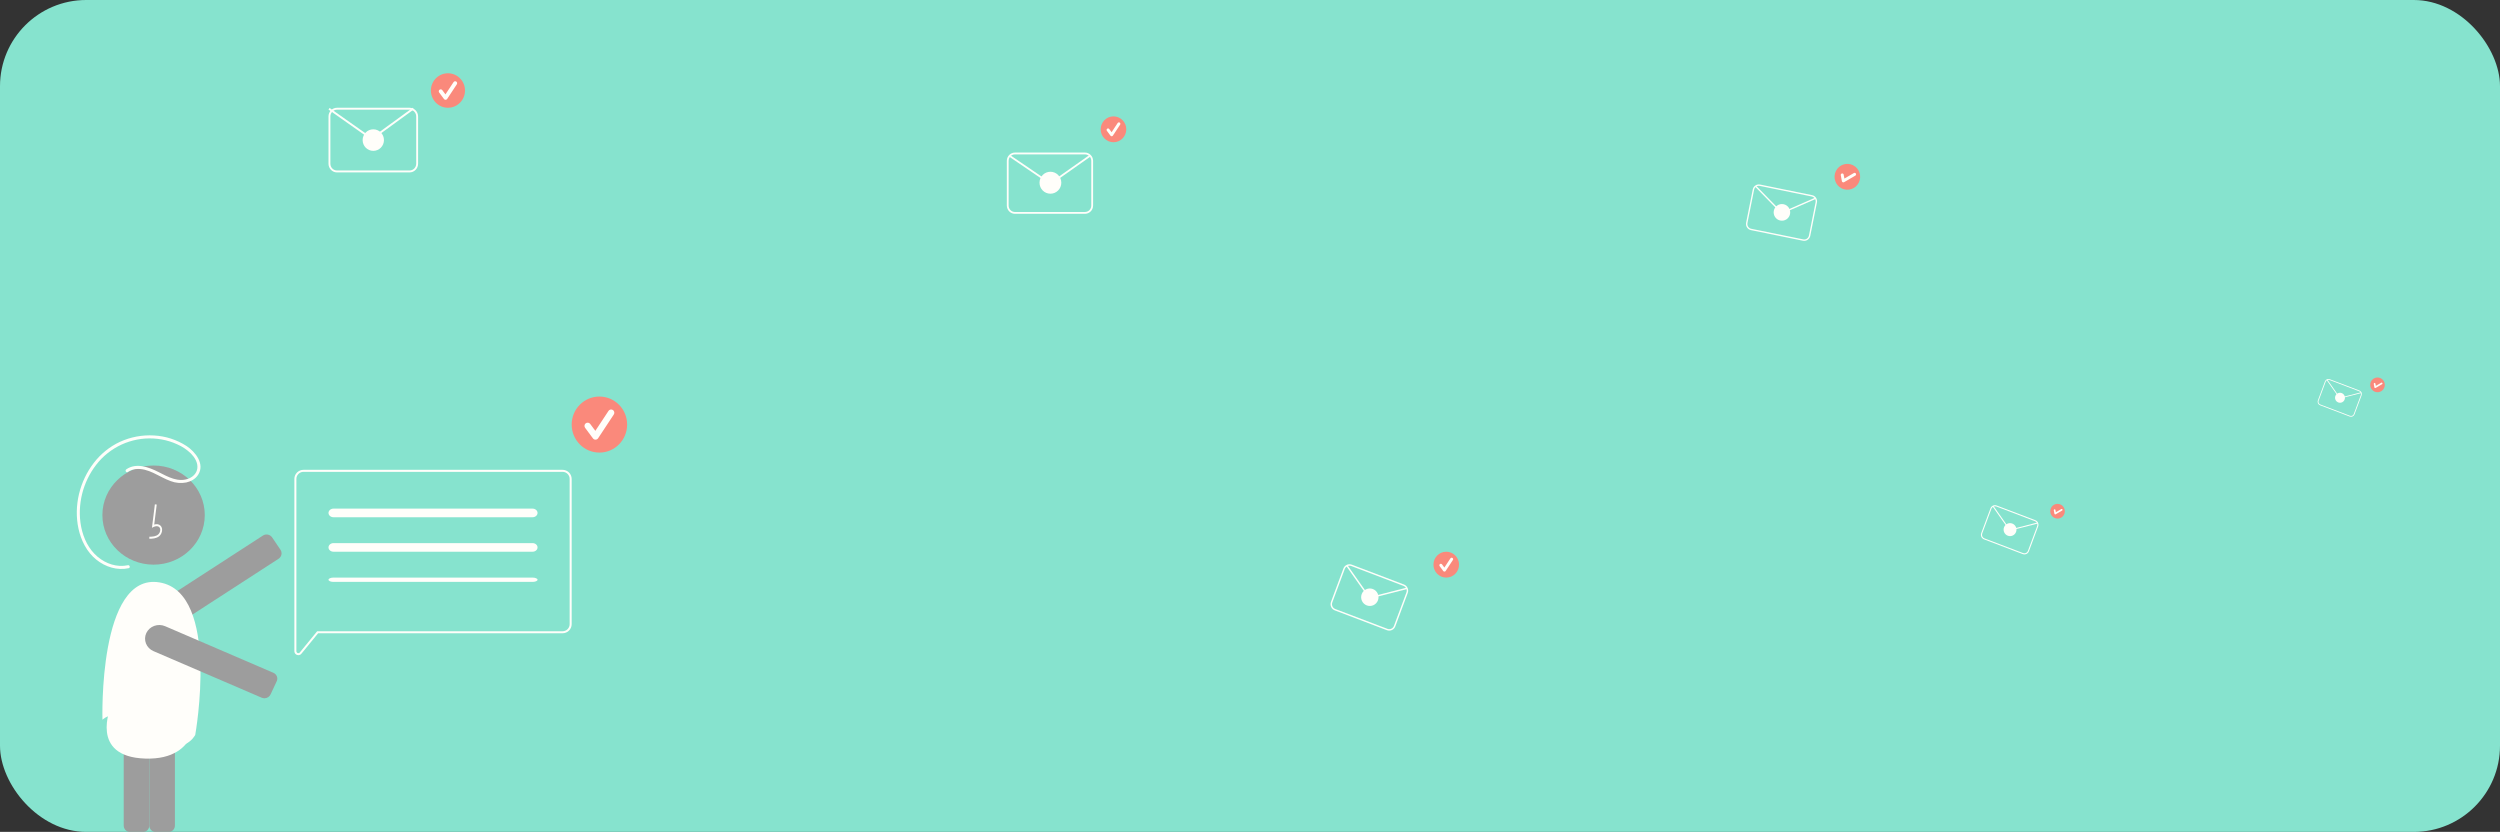 <svg width="580" height="193" viewBox="0 0 580 193" fill="none" xmlns="http://www.w3.org/2000/svg">
<rect x="0" y="0" width="580" height="193" fill="#333333" stroke="none"/>
<rect width="580" height="193" rx="20" fill="#86E3CE"/>
<path d="M30.094 193H33.251C33.62 193 33.973 192.843 34.234 192.566C34.495 192.288 34.641 191.911 34.642 191.519V163.481C34.641 163.089 34.495 162.712 34.234 162.434C33.973 162.157 33.62 162 33.251 162H30.094C29.725 162 29.372 162.157 29.111 162.434C28.85 162.712 28.703 163.089 28.703 163.481V191.519C28.703 191.911 28.85 192.288 29.111 192.566C29.372 192.843 29.725 193 30.094 193Z" fill="#9D9D9D"/>
<path d="M36.032 193H39.19C39.558 193 39.912 192.843 40.172 192.566C40.433 192.288 40.58 191.911 40.58 191.519V163.481C40.58 163.089 40.433 162.712 40.172 162.434C39.912 162.157 39.558 162 39.19 162H36.032C35.663 162 35.31 162.157 35.049 162.434C34.789 162.712 34.642 163.089 34.642 163.481V191.519C34.642 191.911 34.789 192.288 35.049 192.566C35.31 192.843 35.663 193 36.032 193Z" fill="#9D9D9D"/>
<path d="M45.493 164.585C45.493 164.585 46.789 176.391 33.709 175.99C20.63 175.589 25.718 163.989 25.718 163.989C25.718 163.989 28.452 161.812 35.361 163.917C42.271 166.023 45.493 164.585 45.493 164.585Z" fill="#FFFEFA"/>
<path d="M39.922 145C40.568 145 41.199 144.814 41.736 144.465L64.633 129.631C64.974 129.41 65.212 129.065 65.293 128.673C65.375 128.28 65.294 127.872 65.069 127.538L63.134 124.677C63.022 124.512 62.878 124.369 62.71 124.258C62.542 124.147 62.353 124.07 62.155 124.03C61.956 123.991 61.752 123.99 61.553 124.028C61.354 124.066 61.164 124.141 60.995 124.251L38.098 139.085C37.507 139.467 37.058 140.026 36.817 140.679C36.576 141.331 36.557 142.042 36.762 142.707C36.967 143.371 37.385 143.953 37.954 144.366C38.523 144.779 39.214 145.001 39.922 145Z" fill="#9D9D9D"/>
<path d="M35.631 131C29.072 131 23.754 125.851 23.754 119.5C23.754 113.149 29.072 108 35.631 108C42.191 108 47.508 113.149 47.508 119.5C47.508 125.851 42.191 131 35.631 131Z" fill="#9D9D9D"/>
<path d="M34.654 125C35.362 124.978 36.243 124.951 36.922 124.407C37.125 124.239 37.291 124.024 37.409 123.777C37.528 123.531 37.596 123.259 37.608 122.98C37.62 122.783 37.591 122.584 37.522 122.401C37.453 122.218 37.346 122.055 37.209 121.925C36.855 121.596 36.337 121.519 35.779 121.699L36.357 117.064L35.932 117L35.253 122.449L35.607 122.271C36.018 122.064 36.582 121.959 36.933 122.284C37.019 122.369 37.086 122.474 37.129 122.592C37.172 122.71 37.189 122.837 37.18 122.964C37.169 123.171 37.119 123.373 37.031 123.557C36.943 123.74 36.819 123.901 36.67 124.028C36.141 124.451 35.438 124.506 34.642 124.53L34.654 125Z" fill="#FFFEFA"/>
<path d="M23.77 166.983C23.77 166.983 22.753 132.767 36.989 135.116C51.225 137.464 45.293 170.505 45.293 170.505C45.293 170.505 42.242 176.543 34.786 169.834C27.329 163.125 23.77 166.983 23.77 166.983Z" fill="#FFFEFA"/>
<path d="M61.347 162C61.646 162 61.938 161.917 62.189 161.762C62.44 161.606 62.639 161.385 62.761 161.123L64.199 158.048C64.282 157.87 64.328 157.678 64.334 157.483C64.34 157.289 64.305 157.094 64.233 156.912C64.161 156.73 64.052 156.563 63.913 156.422C63.773 156.28 63.606 156.166 63.42 156.086L38.308 145.278C37.912 145.107 37.485 145.013 37.051 145.001C36.618 144.989 36.186 145.059 35.78 145.207C35.375 145.355 35.004 145.579 34.688 145.864C34.373 146.15 34.119 146.492 33.941 146.872C33.764 147.252 33.666 147.662 33.653 148.078C33.641 148.494 33.714 148.908 33.868 149.297C34.022 149.686 34.255 150.042 34.553 150.345C34.85 150.648 35.208 150.891 35.603 151.061L60.716 161.87C60.914 161.956 61.129 162 61.347 162Z" fill="#9D9D9D"/>
<path d="M29.299 108.889C31.613 107.286 34.533 108.375 36.782 109.519C38.966 110.63 41.426 112.043 43.897 110.973C44.862 110.555 45.647 109.738 45.783 108.644C45.945 107.341 45.173 106.122 44.314 105.236C43.38 104.325 42.293 103.594 41.104 103.078C39.938 102.543 38.711 102.162 37.45 101.945C34.954 101.505 32.391 101.679 29.974 102.455C27.557 103.23 25.357 104.583 23.556 106.401C21.814 108.213 20.469 110.381 19.608 112.762C18.746 115.143 18.389 117.683 18.56 120.215C18.756 122.914 19.601 125.666 21.297 127.785C22.887 129.773 25.269 131.17 27.811 131.287C28.433 131.316 29.057 131.265 29.667 131.133C30.106 131.037 30.294 131.725 29.853 131.821C27.206 132.397 24.463 131.541 22.364 129.856C20.153 128.083 18.797 125.398 18.203 122.631C17.065 117.337 18.49 111.64 21.757 107.401C23.37 105.29 25.459 103.608 27.847 102.499C30.314 101.375 33.008 100.871 35.704 101.028C38.393 101.166 41.002 102.009 43.278 103.476C45.314 104.818 47.609 107.664 45.948 110.181C45.327 111.122 44.297 111.696 43.226 111.932C41.998 112.175 40.728 112.062 39.56 111.606C36.9 110.648 34.44 108.507 31.462 108.831C30.813 108.9 30.191 109.131 29.652 109.505C29.278 109.764 28.928 109.146 29.299 108.889Z" fill="#FFFEFA"/>
<path d="M69.219 152C69.355 152 69.489 151.969 69.611 151.911C69.733 151.852 69.841 151.767 69.926 151.661L73.806 146.916H130.522C131.081 146.916 131.616 146.693 132.011 146.299C132.405 145.904 132.627 145.368 132.628 144.81V111.106C132.627 110.548 132.405 110.013 132.011 109.618C131.616 109.223 131.081 109.001 130.522 109H70.399C69.841 109.001 69.306 109.223 68.911 109.618C68.516 110.013 68.294 110.548 68.293 111.106V151.078C68.292 151.268 68.35 151.454 68.46 151.609C68.569 151.765 68.725 151.882 68.904 151.945C69.005 151.981 69.112 152 69.219 152ZM130.522 109.468C130.957 109.469 131.373 109.641 131.68 109.949C131.987 110.256 132.16 110.672 132.16 111.106V144.81C132.16 145.244 131.987 145.661 131.68 145.968C131.373 146.275 130.957 146.448 130.522 146.448H73.585L69.564 151.364C69.505 151.437 69.425 151.489 69.335 151.514C69.245 151.539 69.15 151.536 69.062 151.504C68.974 151.473 68.898 151.415 68.844 151.339C68.79 151.262 68.761 151.171 68.761 151.078V111.106C68.762 110.672 68.934 110.256 69.242 109.949C69.549 109.641 69.965 109.469 70.399 109.468H130.522Z" fill="#FFFEFA"/>
<path d="M77.372 120H123.55C123.857 120 124.153 119.895 124.37 119.707C124.588 119.52 124.71 119.265 124.71 119C124.71 118.735 124.588 118.48 124.37 118.293C124.153 118.105 123.857 118 123.55 118H77.372C77.064 118 76.769 118.105 76.552 118.293C76.334 118.48 76.212 118.735 76.212 119C76.212 119.265 76.334 119.52 76.552 119.707C76.769 119.895 77.064 120 77.372 120Z" fill="#FFFEFA"/>
<path d="M77.372 128H123.55C123.857 128 124.153 127.895 124.37 127.707C124.588 127.52 124.71 127.265 124.71 127C124.71 126.735 124.588 126.48 124.37 126.293C124.153 126.105 123.857 126 123.55 126H77.372C77.064 126 76.769 126.105 76.552 126.293C76.334 126.48 76.212 126.735 76.212 127C76.212 127.265 76.334 127.52 76.552 127.707C76.769 127.895 77.064 128 77.372 128Z" fill="#FFFEFA"/>
<path d="M77.372 135H123.55C123.857 135 124.153 134.947 124.37 134.854C124.588 134.76 124.71 134.633 124.71 134.5C124.71 134.367 124.588 134.24 124.37 134.146C124.153 134.053 123.857 134 123.55 134H77.372C77.064 134 76.769 134.053 76.552 134.146C76.334 134.24 76.212 134.367 76.212 134.5C76.212 134.633 76.334 134.76 76.552 134.854C76.769 134.947 77.064 135 77.372 135Z" fill="#FFFEFA"/>
<path d="M235.48 49.608H251.701C252.203 49.607 252.685 49.406 253.041 49.048C253.396 48.69 253.596 48.205 253.597 47.698V37.301C253.596 36.795 253.396 36.31 253.041 35.952C252.685 35.594 252.203 35.392 251.701 35.392H235.48C234.977 35.392 234.495 35.594 234.14 35.952C233.784 36.31 233.584 36.795 233.584 37.301V47.698C233.584 48.205 233.784 48.69 234.14 49.048C234.495 49.406 234.977 49.607 235.48 49.608ZM251.701 35.816C252.092 35.816 252.466 35.973 252.743 36.252C253.019 36.53 253.175 36.907 253.175 37.301V47.698C253.175 48.092 253.019 48.469 252.743 48.748C252.466 49.026 252.092 49.183 251.701 49.184H235.48C235.089 49.183 234.714 49.026 234.437 48.748C234.161 48.469 234.005 48.092 234.005 47.698V37.301C234.005 36.907 234.161 36.53 234.437 36.252C234.714 35.973 235.089 35.816 235.48 35.816H251.701Z" fill="#FFFEFA"/>
<path d="M243.677 42.406C244.111 42.407 244.534 42.273 244.89 42.024L253.029 36.292L252.788 35.944L244.648 41.676C244.367 41.873 244.033 41.979 243.691 41.982C243.348 41.984 243.013 41.883 242.729 41.691L234.35 35.986L234.114 36.337L242.493 42.043C242.843 42.28 243.255 42.407 243.677 42.406Z" fill="#FFFEFA"/>
<path d="M243.696 44.94C242.3 44.94 241.168 43.8 241.168 42.394C241.168 40.988 242.3 39.848 243.696 39.848C245.092 39.848 246.224 40.988 246.224 42.394C246.224 43.8 245.092 44.94 243.696 44.94Z" fill="#FFFEFA"/>
<path d="M78.181 40H95.028C95.549 39.999 96.05 39.787 96.419 39.409C96.788 39.031 96.996 38.519 96.997 37.985V27.015C96.996 26.481 96.788 25.969 96.419 25.591C96.05 25.213 95.549 25.001 95.028 25H78.181C77.659 25.001 77.158 25.213 76.789 25.591C76.42 25.969 76.212 26.481 76.212 27.015V37.985C76.212 38.519 76.42 39.031 76.789 39.409C77.158 39.787 77.659 39.999 78.181 40ZM95.028 25.448C95.433 25.448 95.823 25.613 96.11 25.907C96.397 26.201 96.558 26.599 96.559 27.015V37.985C96.558 38.401 96.397 38.799 96.11 39.093C95.823 39.386 95.433 39.552 95.028 39.552H78.181C77.775 39.552 77.385 39.386 77.098 39.093C76.811 38.799 76.65 38.401 76.649 37.985V27.015C76.65 26.599 76.811 26.201 77.098 25.907C77.385 25.613 77.775 25.448 78.181 25.448H95.028Z" fill="#FFFEFA"/>
<path d="M309.665 141.606L321.766 146.209C322.141 146.351 322.556 146.337 322.921 146.171C323.286 146.005 323.57 145.699 323.711 145.322L326.601 137.566C326.741 137.188 326.727 136.769 326.561 136.402C326.395 136.034 326.092 135.747 325.717 135.604L313.616 131.001C313.241 130.859 312.826 130.873 312.461 131.039C312.097 131.205 311.813 131.51 311.671 131.888L308.782 139.644C308.641 140.021 308.655 140.44 308.821 140.808C308.987 141.176 309.29 141.463 309.665 141.606ZM325.599 135.92C325.891 136.031 326.127 136.255 326.255 136.541C326.384 136.827 326.395 137.153 326.286 137.447L323.396 145.202C323.287 145.496 323.066 145.734 322.782 145.863C322.498 145.992 322.175 146.003 321.884 145.892L309.783 141.29C309.492 141.178 309.255 140.955 309.127 140.669C308.998 140.383 308.987 140.057 309.096 139.763L311.986 132.007C312.095 131.714 312.316 131.476 312.6 131.347C312.884 131.218 313.207 131.207 313.499 131.318L325.599 135.92Z" fill="#FFFEFA"/>
<path d="M460.298 125.137L469.27 128.549C469.548 128.655 469.856 128.645 470.127 128.521C470.397 128.398 470.608 128.172 470.712 127.892L472.855 122.141C472.959 121.861 472.948 121.551 472.826 121.278C472.703 121.005 472.478 120.792 472.2 120.686L463.228 117.274C462.95 117.168 462.642 117.178 462.371 117.301C462.101 117.425 461.89 117.651 461.786 117.931L459.643 123.682C459.539 123.962 459.549 124.272 459.672 124.545C459.795 124.818 460.02 125.031 460.298 125.137ZM472.112 120.921C472.329 121.003 472.504 121.169 472.599 121.381C472.695 121.593 472.703 121.835 472.622 122.053L470.479 127.803C470.398 128.021 470.234 128.197 470.024 128.293C469.813 128.389 469.574 128.397 469.357 128.315L460.385 124.902C460.169 124.819 459.994 124.654 459.899 124.442C459.803 124.23 459.795 123.988 459.876 123.77L462.019 118.02C462.1 117.802 462.264 117.626 462.474 117.53C462.684 117.434 462.924 117.426 463.14 117.508L472.112 120.921Z" fill="#FFFEFA"/>
<path d="M538.246 94.019L545.139 96.641C545.353 96.722 545.589 96.714 545.797 96.62C546.005 96.525 546.167 96.351 546.247 96.136L547.893 91.718C547.973 91.502 547.965 91.264 547.871 91.054C547.777 90.845 547.604 90.681 547.39 90.6L540.497 87.978C540.283 87.897 540.046 87.905 539.839 87.999C539.631 88.094 539.469 88.268 539.389 88.483L537.743 92.901C537.663 93.117 537.671 93.355 537.765 93.565C537.859 93.774 538.032 93.938 538.246 94.019ZM547.323 90.78C547.489 90.844 547.623 90.971 547.697 91.134C547.77 91.297 547.777 91.482 547.714 91.65L546.068 96.068C546.006 96.235 545.88 96.371 545.718 96.444C545.557 96.518 545.373 96.524 545.206 96.461L538.313 93.839C538.147 93.775 538.012 93.648 537.939 93.485C537.866 93.322 537.859 93.137 537.922 92.969L539.568 88.551C539.63 88.384 539.756 88.249 539.918 88.175C540.079 88.101 540.263 88.095 540.43 88.158L547.323 90.78Z" fill="#FFFEFA"/>
<path d="M406.223 53.391L418.291 55.852C418.665 55.928 419.054 55.852 419.371 55.639C419.689 55.427 419.91 55.096 419.986 54.719L421.531 46.984C421.606 46.608 421.53 46.216 421.319 45.896C421.107 45.575 420.779 45.352 420.405 45.276L408.336 42.814C407.962 42.738 407.574 42.815 407.256 43.027C406.939 43.239 406.718 43.57 406.642 43.947L405.096 51.682C405.021 52.059 405.098 52.45 405.309 52.77C405.52 53.091 405.849 53.314 406.223 53.391ZM420.342 45.591C420.633 45.651 420.888 45.825 421.052 46.074C421.217 46.323 421.276 46.627 421.218 46.92L419.672 54.656C419.613 54.948 419.441 55.206 419.194 55.371C418.947 55.536 418.645 55.596 418.354 55.537L406.286 53.075C405.995 53.015 405.739 52.842 405.575 52.593C405.411 52.343 405.351 52.039 405.409 51.746L406.955 44.011C407.014 43.718 407.186 43.461 407.433 43.295C407.68 43.13 407.982 43.07 408.273 43.13L420.342 45.591Z" fill="#FFFEFA"/>
<path d="M86.22 32C86.674 32.001 87.117 31.856 87.489 31.586L96.007 25.377L95.754 25L87.236 31.209C86.942 31.422 86.593 31.538 86.234 31.541C85.876 31.544 85.525 31.434 85.227 31.226L76.459 25.045L76.212 25.425L84.98 31.607C85.347 31.864 85.778 32.001 86.22 32Z" fill="#FFFEFA"/>
<path d="M317.782 138.559C318.106 138.683 318.458 138.703 318.793 138.618L326.458 136.652L326.375 136.324L318.71 138.29C318.445 138.357 318.167 138.342 317.91 138.247C317.654 138.152 317.432 137.981 317.273 137.757L312.609 131.123L312.335 131.319L317 137.952C317.195 138.229 317.467 138.44 317.782 138.559Z" fill="#FFFEFA"/>
<path d="M466.316 122.878C466.556 122.97 466.817 122.985 467.065 122.922L472.749 121.464L472.687 121.221L467.004 122.679C466.807 122.728 466.601 122.717 466.411 122.646C466.221 122.576 466.056 122.449 465.939 122.283L462.48 117.364L462.277 117.509L465.736 122.428C465.88 122.633 466.082 122.79 466.316 122.878Z" fill="#FFFEFA"/>
<path d="M542.87 92.284C543.054 92.354 543.255 92.366 543.446 92.318L547.812 91.198L547.765 91.011L543.398 92.131C543.247 92.169 543.089 92.16 542.943 92.106C542.797 92.052 542.67 91.955 542.58 91.827L539.923 88.048L539.767 88.159L542.424 91.938C542.535 92.096 542.691 92.216 542.87 92.284Z" fill="#FFFEFA"/>
<path d="M413.393 49.276C413.715 49.343 414.05 49.308 414.351 49.176L421.259 46.147L421.131 45.852L414.224 48.881C413.985 48.984 413.721 49.013 413.466 48.963C413.21 48.913 412.976 48.787 412.793 48.601L407.407 43.084L407.18 43.31L412.565 48.827C412.79 49.056 413.078 49.213 413.393 49.276Z" fill="#FFFEFA"/>
<path d="M86.604 35C85.238 35 84.13 33.881 84.13 32.5C84.13 31.119 85.238 30 86.604 30C87.971 30 89.079 31.119 89.079 32.5C89.079 33.881 87.971 35 86.604 35Z" fill="#FFFEFA"/>
<path d="M317.091 140.455C316.05 140.058 315.522 138.887 315.913 137.838C316.304 136.789 317.465 136.26 318.507 136.656C319.548 137.052 320.076 138.223 319.685 139.272C319.294 140.321 318.133 140.851 317.091 140.455Z" fill="#FFFEFA"/>
<path d="M465.804 124.283C465.032 123.989 464.641 123.121 464.931 122.343C465.221 121.565 466.081 121.173 466.854 121.466C467.626 121.76 468.017 122.629 467.727 123.406C467.437 124.184 466.576 124.577 465.804 124.283Z" fill="#FFFEFA"/>
<path d="M542.476 93.364C541.883 93.138 541.583 92.471 541.805 91.873C542.028 91.276 542.689 90.974 543.283 91.2C543.876 91.425 544.176 92.093 543.954 92.69C543.731 93.288 543.07 93.59 542.476 93.364Z" fill="#FFFEFA"/>
<path d="M413.03 51.165C411.991 50.953 411.318 49.933 411.527 48.887C411.736 47.84 412.748 47.164 413.787 47.376C414.825 47.588 415.498 48.608 415.289 49.654C415.08 50.7 414.068 51.377 413.03 51.165Z" fill="#FFFEFA"/>
<path d="M139.061 105C142.614 105 145.495 102.09 145.495 98.5C145.495 94.91 142.614 92 139.061 92C135.508 92 132.628 94.91 132.628 98.5C132.628 102.09 135.508 105 139.061 105Z" fill="#FA897B"/>
<path d="M138.153 102C138.038 102 137.925 101.973 137.822 101.921C137.719 101.869 137.63 101.794 137.561 101.701L135.746 99.255C135.687 99.177 135.645 99.087 135.62 98.992C135.596 98.897 135.591 98.798 135.605 98.701C135.618 98.603 135.651 98.51 135.7 98.425C135.75 98.341 135.815 98.267 135.893 98.208C135.971 98.149 136.06 98.106 136.154 98.081C136.248 98.057 136.346 98.052 136.442 98.066C136.539 98.08 136.631 98.113 136.715 98.163C136.799 98.213 136.872 98.279 136.93 98.358L138.118 99.958L141.168 95.335C141.222 95.253 141.291 95.182 141.372 95.127C141.453 95.073 141.544 95.034 141.639 95.015C141.734 94.995 141.833 94.995 141.928 95.014C142.024 95.033 142.115 95.071 142.196 95.126C142.277 95.18 142.346 95.25 142.401 95.332C142.455 95.414 142.492 95.506 142.511 95.602C142.53 95.699 142.53 95.798 142.511 95.895C142.492 95.991 142.454 96.083 142.4 96.165L138.769 101.667C138.703 101.766 138.615 101.849 138.512 101.907C138.408 101.964 138.292 101.996 138.174 102C138.167 102 138.16 102 138.153 102Z" fill="#FFFEFA"/>
<path d="M103.925 25C106.111 25 107.884 23.209 107.884 21C107.884 18.791 106.111 17 103.925 17C101.738 17 99.966 18.791 99.966 21C99.966 23.209 101.738 25 103.925 25Z" fill="#FA897B"/>
<path d="M103.366 23.153C103.295 23.153 103.225 23.137 103.162 23.105C103.099 23.073 103.044 23.026 103.002 22.969L101.884 21.464C101.848 21.416 101.822 21.361 101.807 21.302C101.792 21.244 101.789 21.183 101.798 21.123C101.806 21.063 101.826 21.006 101.856 20.953C101.887 20.901 101.927 20.856 101.975 20.82C102.023 20.783 102.078 20.757 102.136 20.742C102.194 20.727 102.254 20.724 102.313 20.732C102.372 20.741 102.429 20.761 102.481 20.792C102.532 20.823 102.577 20.864 102.613 20.912L103.344 21.897L105.221 19.052C105.254 19.001 105.297 18.958 105.347 18.924C105.396 18.89 105.452 18.867 105.511 18.855C105.57 18.843 105.63 18.843 105.689 18.854C105.748 18.866 105.804 18.889 105.854 18.923C105.904 18.957 105.946 19 105.98 19.05C106.013 19.101 106.036 19.157 106.048 19.216C106.06 19.276 106.059 19.337 106.048 19.396C106.036 19.456 106.013 19.512 105.979 19.562L103.745 22.948C103.705 23.01 103.65 23.06 103.586 23.096C103.523 23.131 103.451 23.151 103.379 23.153C103.374 23.153 103.37 23.153 103.366 23.153Z" fill="#FFFEFA"/>
<path d="M258.328 33C259.968 33 261.297 31.657 261.297 30C261.297 28.343 259.968 27 258.328 27C256.688 27 255.358 28.343 255.358 30C255.358 31.657 256.688 33 258.328 33Z" fill="#FA897B"/>
<path d="M257.909 31.616C257.856 31.616 257.803 31.603 257.756 31.579C257.709 31.555 257.667 31.52 257.635 31.477L256.798 30.349C256.771 30.312 256.751 30.271 256.74 30.227C256.729 30.183 256.726 30.138 256.732 30.093C256.739 30.048 256.754 30.005 256.777 29.966C256.799 29.927 256.83 29.892 256.866 29.865C256.902 29.838 256.942 29.818 256.986 29.807C257.029 29.796 257.075 29.793 257.119 29.8C257.164 29.806 257.206 29.821 257.245 29.845C257.284 29.868 257.317 29.898 257.344 29.935L257.892 30.673L259.3 28.539C259.325 28.502 259.357 28.469 259.394 28.444C259.432 28.418 259.473 28.401 259.518 28.392C259.562 28.383 259.607 28.383 259.651 28.391C259.695 28.4 259.737 28.418 259.775 28.443C259.812 28.468 259.844 28.5 259.869 28.538C259.894 28.576 259.911 28.618 259.92 28.663C259.929 28.707 259.929 28.753 259.92 28.798C259.911 28.842 259.894 28.885 259.869 28.922L258.193 31.462C258.163 31.508 258.122 31.546 258.074 31.572C258.026 31.599 257.973 31.614 257.918 31.615C257.915 31.616 257.912 31.616 257.909 31.616Z" fill="#FFFEFA"/>
<path d="M335.529 134C337.169 134 338.498 132.657 338.498 131C338.498 129.343 337.169 128 335.529 128C333.889 128 332.56 129.343 332.56 131C332.56 132.657 333.889 134 335.529 134Z" fill="#FA897B"/>
<path d="M335.11 132.616C335.057 132.616 335.005 132.603 334.957 132.579C334.91 132.555 334.868 132.52 334.837 132.477L333.999 131.349C333.972 131.312 333.952 131.271 333.941 131.227C333.93 131.183 333.927 131.138 333.934 131.093C333.94 131.048 333.955 131.005 333.978 130.966C334.001 130.927 334.031 130.892 334.067 130.865C334.103 130.838 334.144 130.818 334.187 130.807C334.231 130.796 334.276 130.793 334.32 130.8C334.365 130.806 334.408 130.821 334.446 130.845C334.485 130.868 334.518 130.898 334.545 130.935L335.094 131.673L336.501 129.539C336.526 129.501 336.558 129.469 336.595 129.444C336.633 129.418 336.675 129.401 336.719 129.392C336.763 129.383 336.808 129.382 336.852 129.391C336.896 129.4 336.938 129.418 336.976 129.443C337.013 129.468 337.045 129.5 337.07 129.538C337.095 129.576 337.113 129.618 337.121 129.663C337.13 129.707 337.13 129.753 337.121 129.798C337.112 129.842 337.095 129.885 337.07 129.922L335.394 132.462C335.364 132.508 335.323 132.546 335.275 132.572C335.227 132.599 335.174 132.614 335.119 132.615C335.116 132.615 335.113 132.616 335.11 132.616Z" fill="#FFFEFA"/>
<path d="M427.269 43.708C428.739 44.443 430.52 43.834 431.247 42.349C431.974 40.864 431.371 39.064 429.901 38.33C428.431 37.595 426.65 38.204 425.924 39.689C425.197 41.174 425.799 42.974 427.269 43.708Z" fill="#FA897B"/>
<path d="M427.501 42.279C427.453 42.255 427.412 42.221 427.38 42.178C427.348 42.135 427.326 42.085 427.316 42.033L427.061 40.646C427.052 40.601 427.053 40.555 427.062 40.511C427.071 40.467 427.089 40.424 427.115 40.387C427.14 40.35 427.172 40.318 427.21 40.293C427.248 40.268 427.29 40.251 427.334 40.243C427.378 40.234 427.423 40.235 427.467 40.244C427.511 40.254 427.553 40.272 427.59 40.297C427.627 40.323 427.658 40.356 427.683 40.394C427.707 40.432 427.724 40.475 427.732 40.519L427.9 41.427L430.098 40.145C430.137 40.122 430.18 40.107 430.224 40.101C430.269 40.095 430.314 40.098 430.357 40.109C430.401 40.121 430.442 40.141 430.477 40.169C430.513 40.197 430.543 40.231 430.565 40.27C430.588 40.31 430.602 40.353 430.608 40.398C430.614 40.443 430.611 40.489 430.599 40.533C430.588 40.577 430.568 40.618 430.54 40.654C430.513 40.69 430.478 40.72 430.439 40.742L427.823 42.268C427.776 42.296 427.723 42.312 427.668 42.314C427.613 42.317 427.559 42.306 427.509 42.283C427.507 42.282 427.504 42.28 427.501 42.279Z" fill="#FFFEFA"/>
<path d="M476.602 120.136C477.439 120.554 478.453 120.207 478.868 119.361C479.282 118.515 478.938 117.49 478.101 117.072C477.264 116.654 476.249 117 475.835 117.846C475.421 118.692 475.764 119.717 476.602 120.136Z" fill="#FA897B"/>
<path d="M476.734 119.322C476.707 119.308 476.683 119.288 476.665 119.264C476.647 119.24 476.634 119.212 476.629 119.182L476.483 118.391C476.478 118.366 476.479 118.34 476.484 118.315C476.489 118.289 476.499 118.265 476.514 118.244C476.528 118.223 476.547 118.205 476.568 118.19C476.59 118.176 476.614 118.167 476.639 118.162C476.664 118.157 476.69 118.157 476.715 118.163C476.74 118.168 476.763 118.178 476.785 118.193C476.806 118.208 476.824 118.226 476.838 118.248C476.852 118.27 476.861 118.294 476.866 118.319L476.961 118.836L478.213 118.106C478.235 118.093 478.26 118.085 478.285 118.081C478.311 118.078 478.336 118.079 478.361 118.086C478.386 118.093 478.409 118.104 478.429 118.12C478.45 118.136 478.467 118.155 478.48 118.178C478.492 118.2 478.501 118.225 478.504 118.25C478.507 118.276 478.506 118.302 478.499 118.327C478.492 118.352 478.481 118.376 478.465 118.396C478.45 118.417 478.43 118.434 478.408 118.447L476.917 119.316C476.891 119.332 476.86 119.34 476.829 119.342C476.798 119.343 476.767 119.337 476.739 119.324C476.737 119.323 476.736 119.323 476.734 119.322Z" fill="#FFFEFA"/>
<path d="M550.834 90.821C551.671 91.24 552.685 90.893 553.099 90.047C553.514 89.201 553.17 88.176 552.333 87.757C551.496 87.339 550.481 87.686 550.067 88.532C549.653 89.378 549.996 90.403 550.834 90.821Z" fill="#FA897B"/>
<path d="M550.966 90.007C550.939 89.994 550.915 89.974 550.897 89.95C550.879 89.925 550.866 89.897 550.861 89.867L550.715 89.077C550.71 89.052 550.711 89.025 550.716 89C550.721 88.975 550.731 88.951 550.746 88.93C550.76 88.908 550.779 88.89 550.8 88.876C550.822 88.862 550.846 88.852 550.871 88.847C550.896 88.843 550.922 88.843 550.947 88.848C550.972 88.854 550.995 88.864 551.017 88.879C551.038 88.893 551.056 88.912 551.07 88.934C551.083 88.955 551.093 88.98 551.098 89.005L551.193 89.522L552.445 88.791C552.467 88.778 552.492 88.77 552.517 88.767C552.543 88.763 552.568 88.765 552.593 88.772C552.618 88.778 552.641 88.79 552.661 88.805C552.682 88.821 552.699 88.841 552.712 88.863C552.724 88.886 552.733 88.91 552.736 88.936C552.739 88.962 552.738 88.988 552.731 89.013C552.724 89.038 552.713 89.061 552.697 89.082C552.681 89.102 552.662 89.119 552.64 89.132L551.149 90.001C551.122 90.017 551.092 90.026 551.061 90.028C551.03 90.029 550.999 90.023 550.971 90.01C550.969 90.009 550.967 90.008 550.966 90.007Z" fill="#FFFEFA"/>
</svg>
